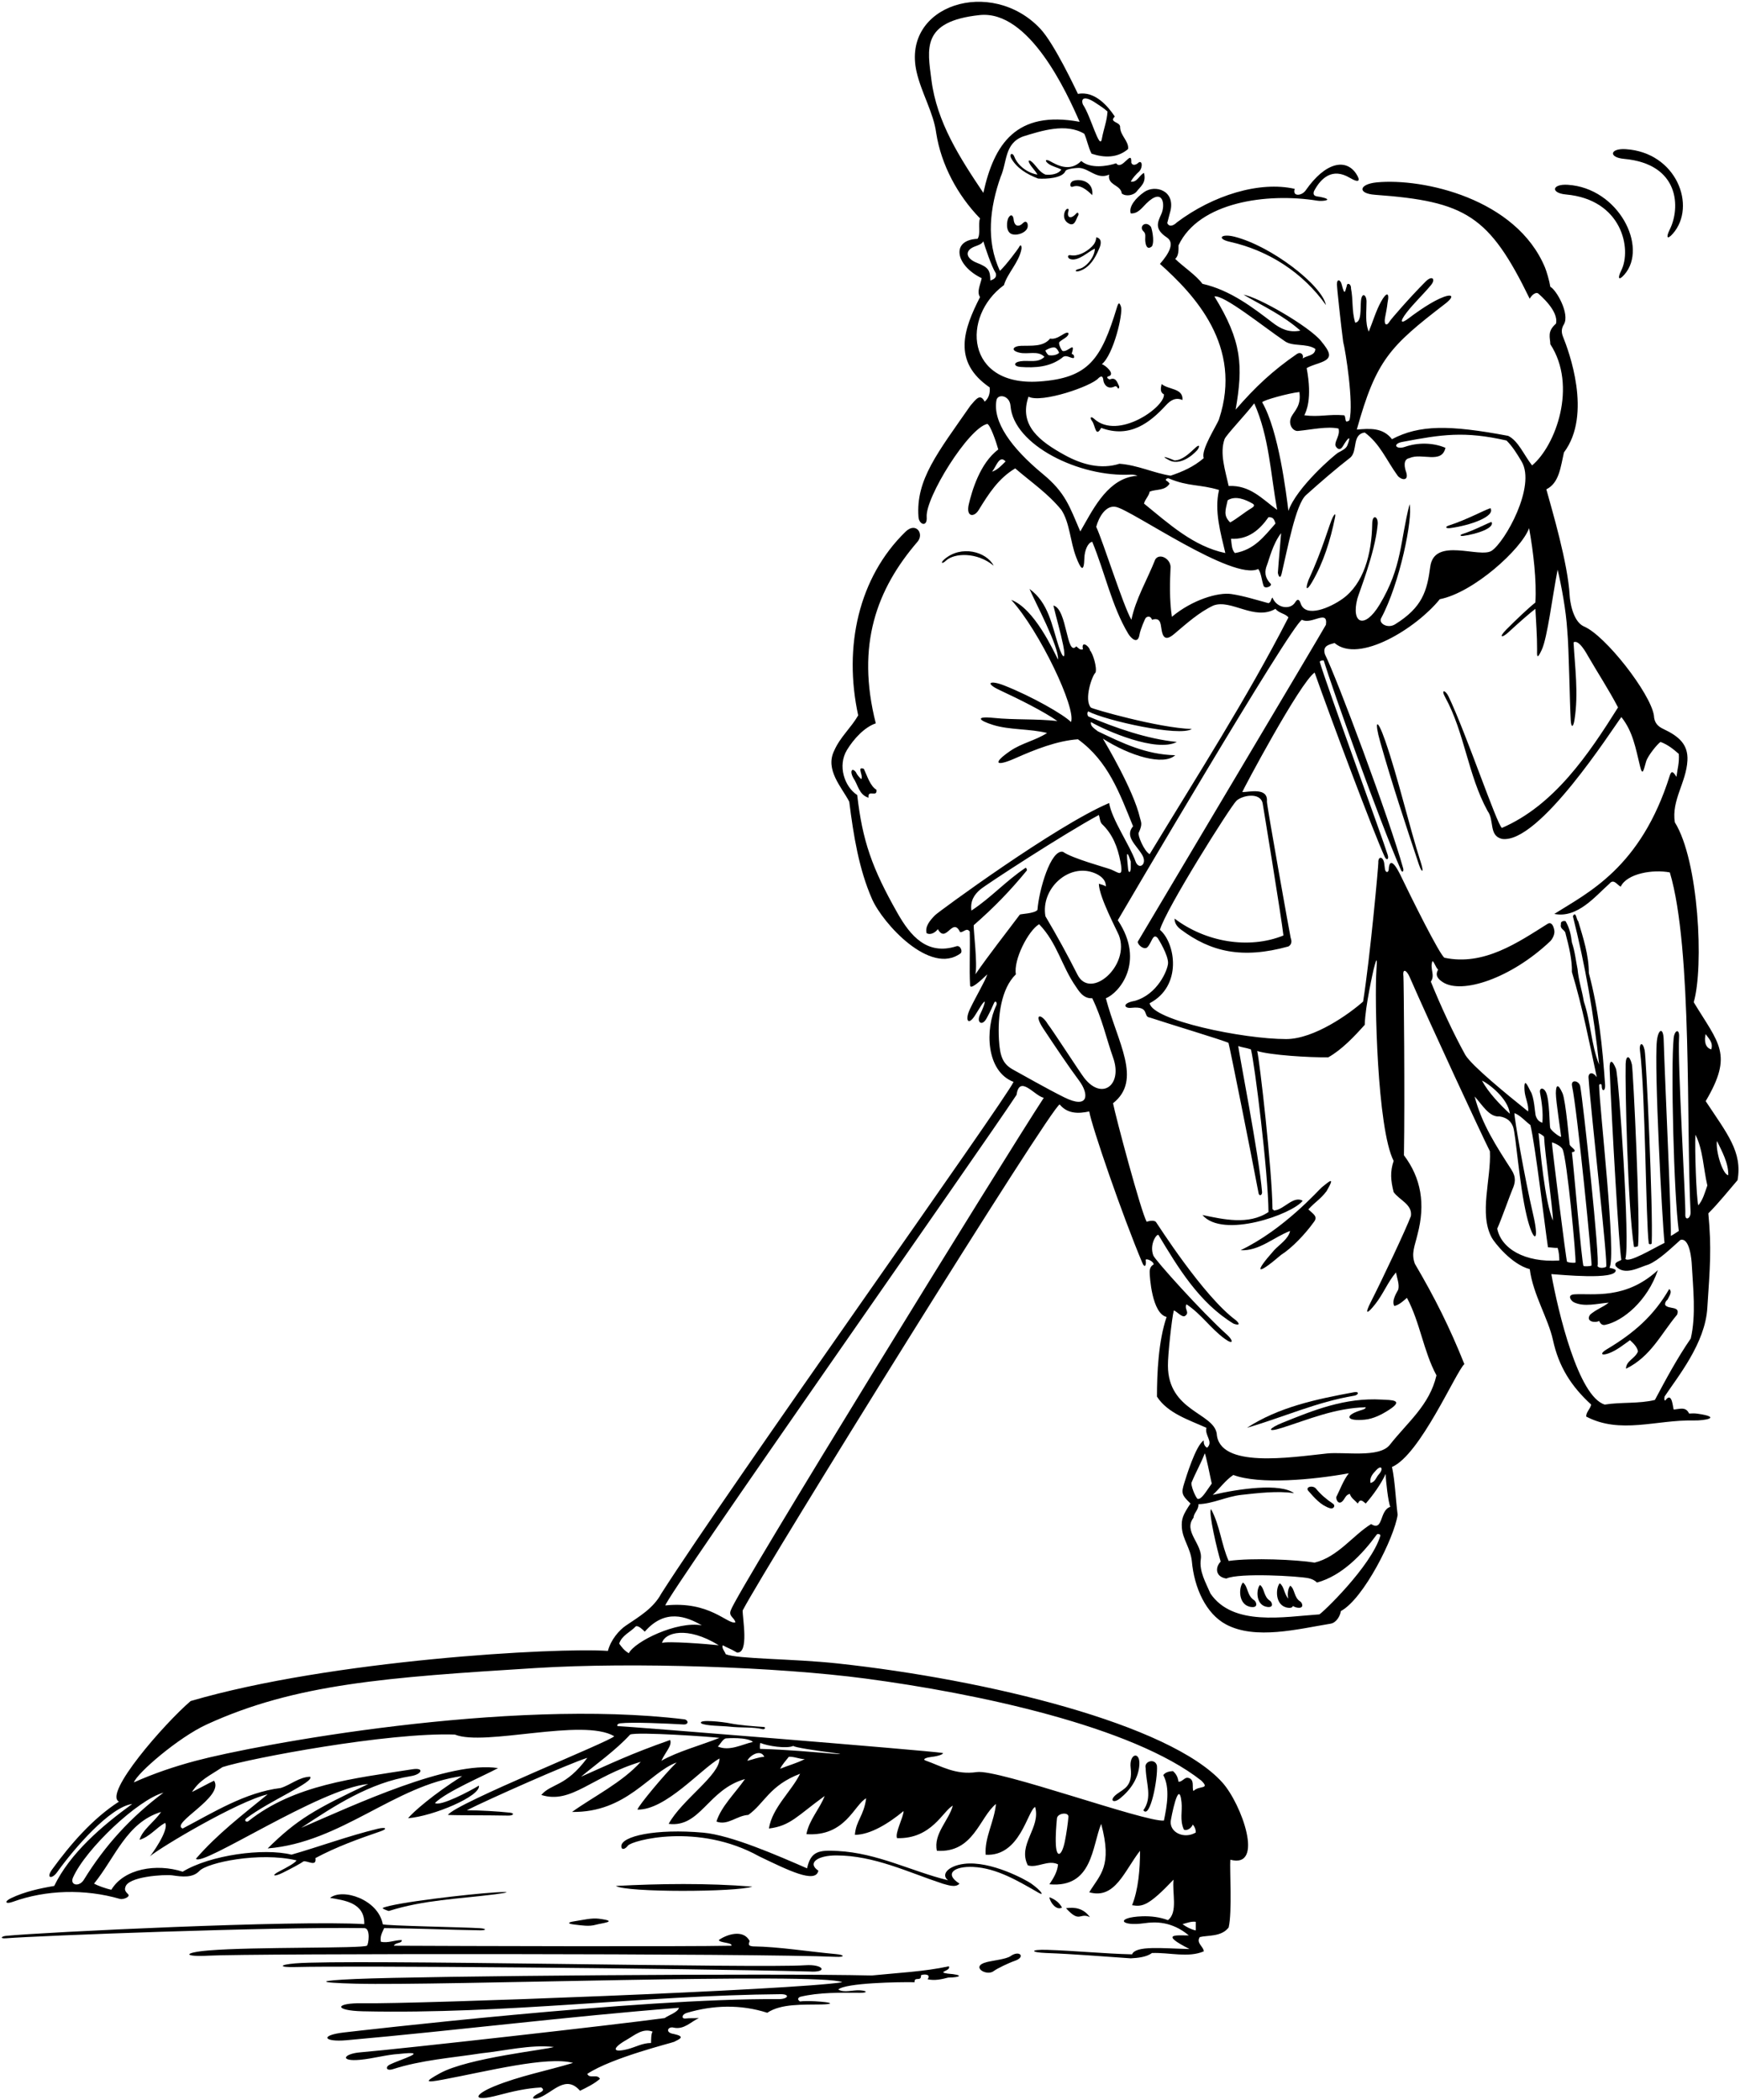 <?xml version="1.0" encoding="UTF-8"?>
<svg xmlns="http://www.w3.org/2000/svg" xmlns:xlink="http://www.w3.org/1999/xlink" width="488pt" height="589pt" viewBox="0 0 488 589" version="1.1">
<g id="surface1">
<path style=" stroke:none;fill-rule:nonzero;fill:rgb(0%,0%,0%);fill-opacity:1;" d="M 478.375 308.805 C 486.191 295.578 482.047 292.684 475.023 281.062 C 477.898 271.164 476.445 241.332 469.719 230.602 C 468.754 224.367 472.934 219.438 473.258 213.262 C 473.492 208.738 470.828 206.473 466.52 204.441 C 465.109 203.777 463.934 202.828 463.852 200.621 C 462.902 194.461 450.223 178.141 444.207 175.672 C 441.004 174.219 440.289 168.27 440.227 167.051 C 439.746 157.953 435.297 143.109 433.688 137.223 C 437.32 135.453 437.691 130.891 438.621 126.887 C 446.645 116.191 439.934 98.332 438.367 94.441 C 437.926 93.344 437.82 92.211 438.621 90.949 C 440.324 87.996 436.48 81.27 434.805 80.43 C 434.547 78.781 433.738 76.039 433.312 75.02 C 425.242 55.656 399.059 49.906 386.141 51.145 C 381.164 51.621 380.566 54.262 385.656 54.629 C 411.102 56.469 417.668 60.469 429.02 83.777 C 429.738 82.484 430.898 81.836 431.438 82.332 C 431.949 82.801 437.227 87.227 436.387 90.766 C 433.82 93.008 434.773 94.695 434.805 96.535 C 442.43 108.219 436.32 124.988 429.684 130.52 C 427.355 127.539 425.848 123.656 422.98 122.23 C 406.398 119.109 398.074 119.133 390.395 123.164 C 387.789 119.812 384.066 120.184 380.527 120.465 C 385.969 100.969 389.785 97.129 405.254 85.234 C 408.207 82.969 407.328 82.105 403.699 83.77 C 400.395 85.285 396.191 88.402 395.305 89.094 C 392.758 91.066 392.496 90.266 394.461 87.703 C 396.496 85.051 399.078 82.664 401.324 79.965 C 402.727 78.273 401.695 77.094 399.82 78.969 C 395.148 83.648 390.078 89.578 389.805 90.043 C 388.762 91.809 388.113 90.867 388.449 89.094 C 388.707 87.738 388.988 86.418 389.152 84.91 C 389.797 81.82 388.805 81.887 387.297 84.648 C 385.879 87.246 385.098 90.027 383.879 93 C 382.801 90.512 383.273 87.289 383.258 84.574 C 383.246 82.578 381.91 81.891 381.695 84.387 C 381.496 86.676 381.902 90.352 380.062 90.484 C 379.078 87.051 379.535 84.047 378.902 80.902 C 378.98 79.473 377.699 79.203 377.723 80.211 C 377.289 81.258 377.223 83.516 376.289 79.766 C 375.973 78.484 374.969 78.016 374.945 79.754 C 374.938 80.344 376.059 91.043 376.711 95.887 C 377.363 98.305 379.688 113.035 378.477 117.801 C 378.422 118.004 377.676 118.359 377.539 118.16 C 377.227 117.699 377.379 116.785 376.988 116.461 C 372.52 116.09 370.008 117.02 365.816 116.461 C 366.285 115.438 368.113 111.965 366.469 103.238 C 367.879 102.395 369.609 102.082 371.137 101.371 C 373.66 100.199 373.031 98.711 370.473 95.605 C 367.18 91.562 352.785 83.223 348.781 82.664 C 354.555 86.016 359.859 88.438 364.699 92.719 C 361.488 93.371 359.137 92.184 356.973 90.531 C 351.52 86.367 345.09 81.355 337.234 79.594 C 335.469 77.172 331.852 74.82 329.602 72.609 C 330.625 71.68 330.531 70.004 330.531 68.793 C 336.246 56.672 355.297 53.98 369.52 56.289 C 370.906 56.516 374.492 56.066 370.188 55.207 C 369.348 55.039 368.043 55.16 368.52 53.617 C 370.492 49.848 373.695 47.008 378.492 49.828 C 381.41 51.547 381.535 50.543 380.367 48.75 C 377.547 44.418 371.797 45.324 366.184 53.398 C 365.066 54.996 362.379 55.184 363.117 52.965 C 353.246 50.711 340.152 54.77 330.066 62.367 C 329.414 63.02 328.02 63.953 327.367 62.555 C 327.555 61.719 328.227 59.324 328.285 59.055 C 329.555 53.375 323.949 51.742 320.926 53.836 C 318.504 55.516 316.496 57.965 317.129 59.855 C 319.191 59.957 320.273 58.262 321.527 57.035 C 326.188 52.473 326.91 57.371 325.699 60.039 C 324.648 62.355 323.691 64.223 327.27 66.605 C 329.504 68.094 327.922 71.035 325.32 74.008 C 334.863 82.535 348.707 97.035 341.879 117.574 C 341.355 119.148 336.68 126.234 337.609 128.469 C 334.816 130.891 331.648 132.285 328.301 133.402 C 323.551 132.66 319.082 130.426 313.961 130.055 C 308.777 131.703 303.48 130.297 298.617 127.625 C 291.66 123.805 285.645 119.293 288.453 111.246 C 292.055 113.16 306.227 108.293 308.09 106.031 C 308.805 105.395 309.324 105.359 309.441 106.609 C 309.535 107.613 310.531 109.426 312.656 108.359 C 313.078 108.176 313.332 108.594 313.543 108.906 C 313.754 109.223 313.969 108.527 313.887 108.359 C 313.328 107.215 312.969 105.676 311.262 106.406 C 310.703 106.312 310.051 105.66 311.074 105.477 C 312.715 104.836 310.145 102.496 309.027 102.121 C 312.285 99.516 315.047 87.855 314.379 85.969 C 313.949 84.758 313.688 84.785 313.262 86.184 C 308.84 100.719 305.363 106.055 291.387 106.992 C 270.84 108.367 269.57 88.738 281.562 79.965 C 282.566 76.586 285.723 73.656 286.457 69.941 C 286.605 69.199 286.355 68.117 285.727 69.441 C 285.602 69.703 282.309 74.191 280.445 75.961 C 276.441 67.488 277.641 58.105 280.633 49.613 C 282.492 45.426 281.656 40.211 286.965 38.258 C 292.082 36.676 298.973 34.438 304.094 37.512 C 304.84 39.094 305.211 41.328 306.141 43.098 C 309.746 44.301 313.434 44.32 316.383 41.793 C 316.66 39.652 314.242 38.07 314.148 35.742 C 314.336 34.066 310.891 34.438 312.656 32.672 C 310.797 29.879 307.07 25.41 302.324 26.34 C 301.672 25.035 295.711 12.258 291.754 8.051 C 278.039 -6.531 252.801 1.359 257.059 20.125 C 258.395 26.031 261.824 31.59 262.57 37.324 C 263.961 46.184 268.527 54.734 274.859 61.254 C 274.23 62.859 275.121 65.668 274.152 66.973 C 266.531 67.312 268.016 74.496 275.324 78.012 C 275.047 79.594 273.836 81.828 274.859 83.316 C 270.324 92.215 266.957 101.371 277.559 108.641 C 277.746 110.223 277.281 111.711 276.164 112.645 C 274.883 110.184 273.703 112 272.16 113.762 C 262.996 126.941 256.805 134.527 257.598 144.988 C 257.766 147.176 260.121 147.93 259.898 144.977 C 259.488 139.551 271.641 119.988 276.906 118.883 C 277.746 119.16 279.422 124.004 279.98 126.051 C 274.754 129.93 272.527 137.969 271.723 141.352 C 270.855 145.008 273.16 145.172 274.469 143.047 C 277.254 138.516 280.004 134.156 284.727 131.355 C 289.383 135.359 293.852 138.34 297.668 142.992 C 300.051 146.609 300.113 151.816 301.82 156.254 C 303.027 159.383 304.004 160.961 304.121 156.508 C 304.176 154.441 305.059 152.184 306.328 151.934 C 309.879 160.508 311.82 170.051 316.422 177.711 C 317.184 178.977 319.113 180.859 319.582 177.988 C 319.816 176.547 321.141 173.469 321.344 173.273 C 321.949 172.691 322.805 172.832 323.086 173.809 C 325.406 173.086 325.496 174.738 325.738 176.371 C 326.078 178.719 326.871 179.852 329.273 177.824 C 332.844 174.812 336.285 171.695 340.309 169.809 C 345.289 167.938 351.852 174.184 357.719 170.738 C 358.742 172.039 360.512 172.039 361.348 173.156 C 349.711 195.875 335.746 217.566 322.434 239.539 C 320.852 238.699 319.031 234.223 319.355 233.531 C 320.535 231.016 320.004 230.617 319.699 229.297 C 317.863 221.43 309.922 208.176 309.309 207.141 C 316.949 212.035 326.301 214.812 329.602 211.797 C 321.316 211.609 314.707 208.352 307.91 205.09 C 306.723 204.18 305.77 203.602 305.953 202.484 C 310.145 204.906 324.27 211.102 330.066 208.07 C 321.688 207.234 312.938 204.16 305.211 200.902 C 304.93 200.527 304.84 199.879 305.211 199.504 C 310.238 202.113 330.812 206.676 334.258 204.438 C 324.945 204.16 306.254 198.789 305.934 198.422 C 303.957 196.141 306.297 189.414 307.258 188.613 C 307.723 187.215 306.516 183.215 305.676 182.375 C 305.676 181.445 303.16 179.305 303.719 182.098 C 302.883 182.375 302.418 181.723 301.859 181.258 C 299.066 184.328 299.344 170.754 295.434 169.809 C 296.305 173.523 297.441 177.309 298.164 180.875 C 299.012 185.051 298.148 185.016 296.914 181.242 C 294.988 175.34 294.102 169.074 288.73 165.152 C 290.312 168.875 297.016 181.352 296.738 184.98 C 295.434 182.469 290.105 170.668 283.609 168.223 C 291.598 176.988 301.914 198.777 300.367 202.484 C 298.34 200.395 289.312 195.246 281.621 192.227 C 277.668 190.672 276 191.512 280.477 193.586 C 285.965 196.137 292.758 199.539 296.551 202.203 C 290.469 201.535 284.621 201.934 278.586 201.32 C 273.492 200.805 274.402 202.027 278.535 203.305 C 283.168 204.742 288.836 204.348 293.664 205.559 C 290.359 207.688 286.59 208.367 283.363 210.574 C 278.238 214.074 279.246 215.086 284.758 212.641 C 290.219 210.215 296.449 207.734 302.324 207.324 C 310.797 213.469 313.961 222.316 317.777 231.719 C 315.336 234.578 318.703 236.973 320.344 239.758 C 321.898 242.391 319.375 244.16 318.449 241.523 C 316.895 237.086 311.77 229.727 311.074 225.199 C 296.086 231.531 263.102 255.77 262.242 256.656 C 260.758 258.184 259.398 259.809 259.871 261.695 C 261.082 262.348 262.383 261.414 263.035 260.578 C 265.363 264.77 267.133 256.949 269.273 261.414 C 270.297 261.512 271.043 260.02 271.973 261.23 C 272.121 266.203 271.809 271.465 272.07 276.336 C 272.145 277.664 274.953 275.102 276.906 273.238 C 276.246 275.227 273.758 279.363 272.059 282.922 C 270.523 286.133 271.547 287.777 273.453 284.758 C 274.605 282.934 275.699 280.969 276.164 280.875 C 276.242 281.496 275.594 282.961 274.848 284.551 C 273.809 286.762 275.445 287.84 276.652 285.664 C 277.637 283.898 278.449 282.086 278.773 281.309 C 279.164 280.371 279.781 281.203 279.422 281.949 C 276.27 288.457 276.449 300.406 284.262 303.406 C 281.75 308.805 204.754 416.707 185.484 446.871 C 183.258 451.023 179.32 453.312 175.496 455.906 C 173.734 457.098 171.309 459.797 170.496 462.977 C 156.078 461.973 92.875 465.492 53.469 477.035 C 45.938 483.508 29.023 502.965 33.359 505.246 C 25.918 510.039 19.656 517.328 14.629 524.246 C 12.805 526.758 14.547 527.082 16.027 525.023 C 20.891 518.25 30.848 506.758 37.082 505.898 C 28.609 512.039 19.672 519.676 15.203 528.891 C 11.215 529.559 6.906 530.496 3.129 532.301 C 1.09 533.273 1.512 534.094 3.59 533.34 C 12.922 529.965 23.793 529.676 33.645 532.527 C 34.52 532.781 36.699 531.945 35.906 531.18 C 35.367 530.656 34.863 530.074 35.129 529.359 C 35.594 526.191 46.332 525.629 48.297 525.914 C 51.113 526.328 54.039 526.672 55.914 524.691 C 58.152 522.32 72.793 519.266 83.168 521.723 C 82.75 522.469 80.5 523.672 78.25 524.84 C 76 526.008 76.789 526.43 79.297 525.191 C 81.801 523.953 84.285 522.609 85.121 522.004 C 86.238 521.723 88.848 523.68 88.473 521.07 C 94.34 517.93 100.57 515.68 106.734 513.57 C 108.789 512.867 108.258 512.293 105.906 512.867 C 97.777 514.84 89.363 517.934 81.746 520.117 C 73.887 518.176 58.938 520.215 51.234 524.891 C 43.934 522.527 34.809 524.004 31.23 529.957 C 29.578 529.617 27.273 528.754 26.375 528.238 C 32.336 520.887 35.5 511.109 45.184 508.133 C 43.227 511.016 39.969 513.066 39.133 515.953 C 42.016 515.113 43.785 512.598 46.301 511.203 C 47.578 513.168 42.16 520.617 42.016 520.605 C 45.09 518 66.688 505.152 75.066 503.195 C 67.992 508.969 60.918 514.367 54.957 521.258 C 56.566 523.742 89.793 501.488 103.277 500.309 C 88.324 507.402 83.395 510.148 75.066 518.371 C 95.77 516.684 110.648 500.637 129.625 498.078 C 121.469 503.219 115.746 508.262 114.449 509.898 C 121.5 509.332 134.902 503.684 134.312 500.75 C 131.895 502.238 123.395 506.719 121.988 505.617 C 125.359 502.355 135.77 497.984 139.68 495.844 C 126.02 493.703 99.496 506.113 84.469 512.598 C 93.82 506.395 103.66 499.945 115.227 498.098 C 118.301 497.609 119.164 495.617 115.613 496.176 C 99.332 498.742 82.566 500.465 69.664 510.715 C 69.164 511.113 68.246 510.586 69.164 509.883 C 75.516 505.027 88.285 499.727 86.984 498.262 C 83.82 498.355 81.492 500.59 78.699 501.426 C 68.738 502.637 59.613 508.41 51.234 512.785 C 47.609 511.336 63.004 503.91 60.039 499.371 C 57.906 500.387 55.895 501.543 53.84 502.543 C 56.074 499.102 58.41 498.227 62.406 495.562 C 69.855 493.141 109.02 485.746 127.574 486.438 C 135.906 489.836 163.426 481.684 172.266 486.902 C 171.332 488.301 127.895 505.648 125.621 508.969 C 128.223 509.121 136.086 509.035 142.484 509.16 C 144.039 509.191 144.43 508.48 142.926 508.324 C 139.164 507.93 134.809 507.695 130.926 507.664 C 136.793 504.688 159.414 494.633 164.723 492.957 C 158.578 501.242 154.73 500.016 151.809 503.371 C 160.277 506.047 165.875 498.215 179.711 494.074 C 174.406 499.938 166.398 503.848 160.441 508.133 C 175.738 508.355 182.027 497.133 189.766 494.258 C 186.414 497.52 178.969 506.457 178.781 507.48 C 186.672 507.664 196.562 496.121 201.777 493.141 C 201.965 497.762 191.258 504.688 187.531 511.48 C 196.469 512.598 198.504 501.844 208.945 498.914 C 206.059 503.012 202.242 506.641 200.938 510.832 C 204.105 512.039 206.617 509.156 209.875 508.969 C 214.438 505.711 215.77 500.707 224.398 497.426 C 221.98 502.359 216.578 506.922 215.648 512.785 C 221.723 512.051 223.648 509.18 231.289 503.66 C 229.895 507.293 226.914 510.363 226.168 514.367 C 237.129 515.113 239.574 506.082 242.926 504.312 C 242.262 509.305 240.07 510.543 239.762 514.555 C 244.043 514.555 249.188 511.395 253.414 507.891 C 253.414 509.566 250.934 514.09 251.586 515.484 C 261.309 515.766 264.434 507.852 267.227 506.363 C 266.109 510.551 261.73 514.277 262.758 519.023 C 273.051 519.711 274.68 509.652 279.328 505.898 C 278.863 510.832 276.07 515.395 276.441 520.141 C 286.129 520.699 288.172 507.758 290.312 506.734 C 291.988 512.598 285.285 517.254 288.266 523.121 C 290.965 523.957 293.945 521.445 296.738 522.84 C 296.551 524.98 295.434 526.75 294.316 528.426 C 306.469 529.516 306.234 517.812 308.84 511.48 C 312.023 523.395 308.562 525.633 305.488 530.66 C 312.742 532.746 315.348 524.629 319.734 519.023 C 319.734 524.145 319.27 529.918 317.5 534.293 C 320.387 534.758 322.07 534.555 329.137 527.121 C 328.672 530.66 330.441 536.34 327.555 538.48 C 325.387 537.652 322.781 537.305 320.25 537.406 C 312.793 537.707 314.109 540.316 320.934 539.344 C 324.012 538.906 328.609 538.758 333.418 542.766 C 330.406 542.809 324.73 542.059 333.605 546.582 C 325.938 546.402 318.523 545.559 317.5 548.07 C 309.797 547.895 301.613 547.062 293.648 546.809 C 288.906 546.656 288.82 547.527 293.434 547.695 C 301.309 547.984 309.145 548.66 317.129 549.188 C 319.176 549.094 321.594 548.816 323.086 547.699 C 328.02 547.512 333.234 549.094 337.609 547.234 C 337.609 545.93 335.375 544.906 336.492 543.23 C 338.633 542.672 342.543 543.23 344.59 540.531 C 345.613 536.152 344.84 524.266 345.059 521.535 C 354.762 524.125 348.227 505.867 342.789 499.844 C 328.051 483.508 276.93 471.035 234.934 466.496 C 222.262 465.129 206.98 465.285 203.547 463.91 C 203.266 463.07 202.336 462.234 202.707 461.395 C 204.086 462.172 204.938 462.379 206.711 463.441 C 210.156 463.723 208.199 453.668 208.293 451.621 C 215.277 438.398 295.246 309.641 297.203 309.734 C 299.344 312.344 302.363 312.367 305.488 311.691 C 306.18 315.867 314.785 340.895 320.406 354.215 C 320.988 355.602 321.57 355.074 321.316 353.305 C 321.504 352.84 323.551 353.68 323.551 354.609 C 322.711 355.047 322.445 355.801 322.434 356.672 C 322.422 358.023 323.086 368.387 327.184 369.32 C 324.879 376.09 324.48 385.145 324.48 391.664 C 327.461 396.316 333.418 398.18 338.355 400.414 C 337.797 402.555 340.402 404.324 338.539 406 C 337.887 405.629 337.516 404.977 337.609 403.953 C 335.375 405.262 332.582 414.469 332.129 415.938 C 331.281 418.68 331.355 419.211 333.887 421.641 C 331.766 424.82 331.289 425.938 331.469 428.465 C 331.691 431.637 333.84 434.117 334.258 437.746 C 334.93 445.422 338.289 452.582 343.852 455.551 C 352.098 459.953 364.137 456.824 373.172 455.344 C 374.848 455.062 375.871 453.109 376.059 451.805 C 382.484 448.359 391.09 431.105 391.98 424.809 C 391.422 420.34 391.234 415.219 390.395 411.398 C 398.289 408.004 408.27 384.797 410.691 382.539 C 406.598 372.297 402.406 363.918 396.82 354.422 C 395.703 351.445 396.809 349.449 397.566 346.137 C 399.801 337.664 398.59 330.402 393.746 323.98 C 394.027 308.246 393.695 274.566 393.602 273.785 C 393.305 271.266 394.598 272.258 395.316 273.914 C 400.91 286.758 415.414 317.973 417.859 322.863 C 418.25 330.59 414.715 340.41 418.391 347.113 C 419.098 348.406 423.879 354.57 429.031 355.914 C 429.965 363.082 434.246 369.785 435.551 375.836 C 437.176 383.297 440.672 388.777 446.258 393.898 C 445.977 395.199 444.859 395.945 444.859 397.25 C 454.387 402.285 464.543 398.133 474.977 398.352 C 478.363 398.422 483.047 397.449 476.035 396.445 C 475.305 396.34 474.465 396.363 473.723 396.41 C 472.789 394.457 471.301 395.109 469.438 395.293 C 469.16 395.199 469.066 389.895 467.02 392.781 C 466.645 392.594 466.832 392.129 466.832 391.664 C 470.461 386.172 478.281 376.727 478.84 366.711 C 479.586 355.5 480.051 350.047 479.121 340.273 C 482.102 337.293 484.895 333.754 487.312 330.961 C 488.711 323.047 484.434 317.973 478.375 308.805 Z M 307.332 28.891 C 308.441 29.633 309.621 30.359 310.609 31.273 C 310.43 34.09 309.641 35.699 309.027 38.906 C 308.438 42.469 305.953 32.578 303.719 29.32 C 303.059 27.578 304.121 26.734 307.332 28.891 Z M 261.223 22.387 C 260.141 13.766 258.277 5.984 274.73 4.23 C 288.637 2.746 299.191 25.934 302.789 34.16 C 284.961 30.875 278.785 40.449 275.789 54.086 C 269.172 44.238 262.715 34.234 261.223 22.387 Z M 274.023 73.723 C 270.711 72.426 270.547 70.199 273.395 69.125 C 274.309 68.781 275.328 68.477 275.789 67.676 C 276.164 68.98 278.059 74.754 279.273 76.613 C 279.504 77.48 279.246 78.207 277.746 78.66 C 277.73 75.801 277.207 74.969 274.023 73.723 Z M 478.375 289.996 C 479.215 291.301 480.516 292.234 479.957 294.281 C 478.098 293.816 477.957 291.594 478.375 289.996 Z M 375.406 120.184 C 375.895 122.07 374.445 123.43 374.516 124.82 C 374.539 125.27 375.613 126.836 376.594 125.18 C 378.203 122.465 379.035 121.977 377.871 124.91 C 377.508 125.832 376.391 126.355 375.316 126.934 C 374.414 127.414 363.621 136.652 361.348 143.273 C 360.75 138.598 358.648 120.836 353.992 112.828 C 354.09 112.27 361.535 110.223 364.422 109.941 C 365.004 113.754 363.051 115.223 362.223 116.797 C 361.102 118.922 362.582 120.992 364.031 120.855 C 367.906 120.48 372.215 119.496 375.406 120.184 Z M 340.59 83.133 C 343.23 82.621 354.273 91.57 360.23 95.605 C 362.441 97.305 366.379 96.164 368.891 97.84 C 368.891 99.797 366.379 99.703 365.352 100.539 C 365.727 99.422 364.793 98.586 363.77 99.238 C 356.879 103.984 352.039 108.547 346.547 114.879 C 348.66 102.625 348.352 95.742 340.59 83.133 Z M 343.441 123.152 C 343.84 122.031 349.352 116.281 351.762 113.109 C 355.949 122.512 356.32 132.66 358.184 142.992 C 353.902 139.828 350.551 136.012 344.59 136.289 C 343.645 131.926 342.016 127.16 343.441 123.152 Z M 355.762 145.043 C 356.973 145.043 357.289 145.402 357.719 146.812 C 354.461 150.535 351.762 154.164 346.359 155.098 C 345.336 154.164 345.414 152.023 345.242 151.094 C 350.176 151.371 353.344 148.488 355.762 145.043 Z M 345.016 146.512 C 343.023 144.559 343.695 143.09 344.312 140.293 C 346.547 138.898 349.34 140.109 351.297 141.227 C 352.012 141.656 351.695 142.098 350.945 142.539 C 349.043 143.66 346.945 145.457 345.016 146.512 Z M 322.434 137.871 C 324.297 137.129 326.715 137.688 328.02 135.641 C 327.816 135.297 327.484 135.008 327.09 134.77 C 326.688 134.535 327.344 133.973 327.812 134.172 C 333.246 136.484 336.488 135.773 341.891 137.406 C 340.496 143.273 342.355 149.512 343.66 155.098 C 334.723 153.234 327.832 146.902 320.852 141.227 C 321.129 140.016 322.246 139.086 322.434 137.871 Z M 278.211 132.285 C 279.074 131.293 279.746 129.254 280.703 128.879 C 281.09 128.723 281.52 128.84 282.027 129.402 C 280.816 130.609 279.699 131.82 278.211 132.285 Z M 302.977 149.047 C 299.945 141.977 298.812 138.168 292.477 132.934 C 283.523 125.539 278.391 118.254 279.465 112.242 C 279.801 110.363 283.176 110.785 283.41 113.84 C 284.254 124.852 302.805 133.906 317.16 133.094 C 317.91 133.051 319.262 133.406 318.895 133.434 C 318.359 133.469 317.844 133.543 317.34 133.648 C 310.078 135.18 306.23 143.457 302.977 149.047 Z M 356.879 167.57 C 356.32 168.133 356.602 168.781 355.762 169.156 C 352.348 168.234 348.883 167.129 345.375 166.594 C 341.676 166.023 334.352 168.211 328.672 172.973 C 327.941 168.297 328.113 163.012 328.301 158.914 C 328.16 156.602 325.191 155.062 324.016 156.867 C 321.688 162.73 318.523 167.945 317.312 173.809 C 314.984 169.809 309.398 151.934 307.445 147.742 C 308.145 145.105 310.102 141.539 313.008 142.164 C 317.574 143.145 345.77 162.988 352.879 159.566 C 353.715 160.59 353.902 163.012 354.367 164.223 C 354.613 165.277 356.801 164.445 356.414 163.754 C 354.586 161.887 354.66 160.129 355.344 158.441 C 355.895 157.078 356.945 152.535 359.301 149.512 C 359.043 153.012 358.648 156.828 358.398 160.555 C 358.371 160.996 358.984 162.848 359.445 160.898 C 361.145 153.699 363.398 141.438 366.277 138.852 C 370.121 135.391 374.699 131.434 378.758 128.285 C 380.809 126.422 379.133 121.766 382.762 121.301 C 387.047 124.469 388.812 129.027 391.98 133.402 C 392.836 134.523 395.172 135.16 394.398 132.473 C 393.934 131.262 393.375 128.75 395.328 128.469 C 398.684 126.887 404.359 130.238 405.387 125.586 C 401.863 124.074 397.535 124.09 394.062 125.301 C 391.492 126.199 390.422 124.473 393.281 123.934 C 404.434 121.82 410.691 120.859 422.516 123.535 C 424.211 125.23 425.438 127.215 426.754 129.434 C 430.844 136.352 422.113 151.961 418.355 154.453 C 415.031 156.656 402.266 150.461 401.133 158.914 C 400.227 165.723 398.969 170.293 391.27 175.078 C 389.152 176.395 386.586 174.789 387.336 173.398 C 392.598 163.656 396.309 145.238 395.328 141.41 C 392.648 151.742 393.289 158.961 386.945 169.523 C 382.699 176.59 378.883 174.898 380.676 167.93 C 381.098 166.289 385.605 155.168 386.344 147.398 C 386.746 144.832 384.902 144.031 384.859 146.754 C 384.727 155.512 382.398 163.699 376.594 167.887 C 373.102 170.406 366.188 173.406 364.789 169.25 C 364.324 167.863 363.828 167.973 363.238 168.922 C 361.852 171.152 358.02 170.551 356.879 167.57 Z M 317.129 241.586 C 317.129 242.184 317.129 242.879 317.129 243.43 C 317.129 244.812 316.469 244.945 316.375 243.59 C 316.258 241.902 315.457 236.574 317.129 241.586 Z M 273.555 273.238 C 274.207 270.355 272.996 260.949 273.09 259.461 C 278.848 254.426 283.301 249.824 287.961 244.145 C 288.121 243.945 287.785 243.266 287.641 243.363 C 282.094 247.047 277.973 251.734 272.438 255.363 C 272.066 252.629 273.266 250.863 274.898 249.469 C 276.543 248.066 298.508 233.766 308.188 228.551 C 308.469 229.391 308.469 230.414 309.027 231.066 C 312.051 233.914 313.469 237.566 314.254 241.719 C 315.129 246.348 313.703 244.66 311.586 243.836 C 310.184 243.289 300.742 240.75 298.133 238.887 C 294.723 238.086 291.395 249.492 290.965 255.18 C 290.129 256.203 286.219 256.297 286.031 256.48 C 281.844 262.066 277.559 267.469 273.555 273.238 Z M 313.812 262.301 C 317.066 270.734 305.855 280.586 302.195 273.348 C 299.312 267.656 296.527 262.57 293.199 256.949 C 291.84 249.246 299.723 241.961 306.895 244.809 C 308.391 245.402 310.242 246.582 310.137 248.641 C 309.953 248.27 308.562 248.012 308.188 247.824 C 308.188 251.453 313.332 261.051 313.812 262.301 Z M 178.336 456.074 C 179.082 455.797 180.34 457.098 180.828 457.578 C 186.539 451.051 192.438 453.289 196.844 455.809 C 189.824 454.531 178.004 460.34 176.359 463.629 C 175.059 462.883 174.285 461.816 173.66 460.93 C 174.406 458.602 176.754 457.75 178.336 456.074 Z M 201.59 461.395 C 198.48 461.055 187.102 460.156 185.672 460.742 C 186.391 457.863 192.664 455.883 201.59 461.395 Z M 23.508 527.172 C 22.223 529.254 19.5 528.719 20.484 526.508 C 24.07 518.457 38.707 504.68 45.836 502.73 C 36.68 509.621 29.465 517.48 23.508 527.172 Z M 185.484 493.793 C 186.703 491.23 188.57 489.48 187.941 487.965 C 176.629 491.945 171.879 494.324 162.953 498.262 C 166.957 494.91 172.73 490.816 176.73 486.438 C 178.688 485.602 200.102 487.09 201.777 487.371 C 196.379 489.512 190.047 491.188 185.484 493.793 Z M 201.312 489.789 C 201.926 489.312 202.742 487.578 203.648 487.504 C 203.977 487.473 209.504 487.09 211.18 488.488 C 208.016 489.23 204.57 491.188 201.312 489.789 Z M 209.598 493.793 C 210.156 492.398 213.32 490.348 214.344 492.676 C 212.668 492.77 211.18 493.422 209.598 493.793 Z M 218.812 496.027 C 219.371 494.816 220.305 493.887 221.234 492.676 C 222.816 492.582 224.047 493.293 225.703 493.328 C 223.281 494.539 221.328 495.004 218.812 496.027 Z M 233.848 491.816 C 227.289 491.289 220.98 490.672 213.16 490.449 C 213.09 490.445 213.059 488.703 213.324 488.812 C 215.191 489.613 220.578 490.5 222.539 489.605 C 222.355 489.969 229.008 490.965 234.004 491.613 C 236.676 491.961 235.633 491.957 233.848 491.816 Z M 298.637 516.453 C 297.809 520.457 296.328 521.289 296.121 517.27 C 295.996 514.859 296.266 511.629 296.43 509.945 C 296.574 508.434 299.754 508.082 299.648 509.512 C 299.535 511.094 299.105 514.16 298.637 516.453 Z M 335.375 541.367 C 334.07 541.09 332.77 540.438 331.648 539.598 C 332.77 539.32 334.07 538.762 335.375 538.945 C 335.375 539.785 335.375 540.531 335.375 541.367 Z M 328.34 510.719 C 328.398 510.105 330.625 498.262 331.371 505.43 C 331.648 507.945 330.812 510.363 332.023 513.066 C 332.395 513.438 333.902 513.148 334.535 511.668 C 335.094 512.32 335.375 513.066 335.375 513.902 C 332.176 515.82 328.035 513.949 328.34 510.719 Z M 242.699 470.727 C 273.809 474.848 317.582 484.078 336.957 499.379 C 339.473 501.895 336.258 500.645 334.723 502.266 C 334.164 501.426 335.281 498.727 332.953 498.543 C 332.023 498.637 331.465 499.754 330.531 499.66 C 330.348 498.543 329.977 497.52 328.949 496.68 C 327.832 496.773 326.902 496.961 326.25 497.797 C 328.207 501.426 327.273 506.457 326.438 510.551 C 321.316 511.109 279.828 496.008 273.93 496.961 C 267.984 497.832 263.922 495.246 259.664 493.754 C 258.398 493.309 260.098 492.82 261.27 492.699 C 263.238 492.492 264.77 491.871 264.398 491.602 C 259.742 490.859 174.406 484.016 173.508 484.086 C 172.828 484.141 173.02 483.387 173.938 483.281 C 177.344 482.891 186.891 483.332 191.668 483.602 C 193.262 483.691 193.074 482.309 191.914 482.164 C 142.48 476.133 71.91 489.258 54.867 493.805 C 48.949 495.383 43.156 497.336 37.547 499.844 C 38.512 497.195 50.016 487.25 58.02 483.582 C 82.824 472.215 108.465 470.379 150.242 467.781 C 177.719 466.07 218.031 467.461 242.699 470.727 Z M 204.941 451.621 C 204.289 453.297 205.965 453.574 206.246 454.973 C 204.012 455.621 199.129 448.906 186.602 450.223 C 186.785 447.801 275.699 321.371 285.102 307.035 C 285.938 301.262 290.129 307.316 292.734 307.871 C 281.934 324.352 206.43 446.777 204.941 451.621 Z M 304.09 302.305 C 302.879 300.754 295.238 288.926 293.887 287.223 C 292.07 284.152 289.727 284.125 292.609 288.465 C 295.789 293.262 299.633 299.012 302.668 303.082 C 305.469 306.84 305.395 311.168 298.496 307.746 C 293.426 305.23 286.57 301.285 284.305 300.066 C 281.32 298.461 280.441 296.434 280.164 291.551 C 279.789 285.008 280.773 277.223 284.914 273.238 C 284.191 269.188 288.371 261 291.43 259.184 C 296.52 264.43 297.738 270.969 301.758 276.711 C 302.441 277.691 303.773 280.145 306.328 279.941 C 309.145 285.73 310.184 290.93 312.211 296.691 C 314.863 304.227 309.105 308.727 304.09 302.305 Z M 334.258 415.59 C 335.281 413.074 336.863 410.281 337.887 407.582 C 338.074 407.582 339.449 414.074 339.844 416.055 C 338.262 418.211 337.051 420.504 335.918 420.344 C 335.453 420.277 333.699 416.242 334.258 415.59 Z M 384.531 427.414 C 379.41 430.578 375.223 436.629 368.703 438.215 C 363.676 437.387 351.199 436.816 344.59 437.746 C 342.543 433.188 342.172 427.879 339.656 423.223 C 338.82 423.969 341.426 434.953 342.355 437.934 C 340.781 439.512 340.809 442.199 343.938 442.684 C 347.57 441.008 364.445 442.008 367.066 442.609 C 367.941 442.809 368.727 443.172 369.355 443.801 C 376.34 441.941 382.145 435.809 386.141 430.332 C 386.355 430.039 387.266 430.234 387.125 430.703 C 384.566 439.289 370.66 452.551 370.008 452.738 C 360.141 453.387 345.801 456.18 339.473 446.871 C 338.168 443.801 336.305 440.727 336.77 437.281 C 337.422 433.094 331.742 429.461 334.723 425.645 C 334.816 424.246 336.211 423.41 336.117 421.828 C 340.121 421.734 343.938 419.688 348.129 419.223 C 352.41 418.754 358.465 418.012 362.934 418.754 C 359.137 415.852 347.457 417.488 340.121 419.223 C 341.984 417.547 343.66 415.125 345.895 413.637 C 353.273 416.383 368.211 414.988 378.293 413.168 C 376.805 415.031 375.871 417.637 374.754 419.871 C 374.754 420.949 375.66 422.27 376.852 420.582 C 377.305 419.945 377.574 419.164 378.574 418.941 C 378.945 420.152 379.875 420.617 380.809 421.641 C 381.461 420.34 381.926 420.711 383.039 421.641 C 385.09 419.312 387.324 416.148 388.629 413.355 C 388.629 415.125 389.371 421.453 389.93 422.57 C 386.766 423.598 388.07 429.555 384.531 427.414 Z M 385.98 412.277 C 387.469 410.66 388.09 411.98 386.691 413.477 C 385.914 414.305 385.738 415.621 384.344 415.867 C 384.117 414.195 385.066 413.27 385.98 412.277 Z M 395.703 341.016 C 394.402 344.574 387.441 359.285 384.465 365.117 C 382.652 368.664 383.367 368.684 385.688 365.742 C 388.02 362.793 389.227 359.484 391.516 356.844 C 391.816 358.484 392.531 360.215 392.152 361.633 C 392.066 361.969 390.117 364.664 391.047 366.246 C 392.445 365.969 393.77 364.66 394.594 363.965 C 398.285 370.879 399.215 378.922 402.871 385.703 C 400.922 394.094 394.809 398.781 389.793 405.176 C 386.844 408.934 377.059 407.094 372.176 407.609 C 361.973 408.684 341.824 411.91 341.238 401.996 C 340.281 396.184 327.629 395.727 327.555 383.004 C 327.508 380.18 328.645 369.656 329.203 367.516 C 329.949 367.609 331.598 369.727 332.434 368.98 C 333.738 368.051 332.023 366.992 332.77 365.781 C 336.922 368.523 339.488 372.52 343.473 375.434 C 346.016 377.297 345.941 375.934 344.125 374.301 C 336.965 367.875 323.922 353.336 323.453 352.074 C 322.254 348.844 324.559 345.762 324.926 346.371 C 330.359 355.398 336.25 365.277 345.914 371.18 C 346.125 371.305 348.586 372.09 346.672 370.285 C 337.453 363.543 324.473 343.016 324.203 342.699 C 323.773 342.188 322.52 342.289 321.602 342.633 C 320.02 339.934 312.812 312.836 312.16 309.391 C 320.453 302.855 313.406 292.398 310.145 279.941 C 313.699 278.609 321.379 269.883 313.496 258.066 C 313.867 257.414 362.188 175.02 365.164 173.809 C 367.773 175.301 372.52 170.738 371.871 175.207 C 370.398 177.914 322.715 257.973 319.082 264.117 C 319.176 265.133 320.953 266.492 321.805 265.629 C 323.02 264.387 323.305 261.652 324.613 262.977 C 324.82 263.188 327.746 267.945 327.586 270.188 C 327.441 272.156 324.621 278.891 318.242 280.688 C 314.508 281.34 315.289 282.914 317.398 282.621 C 322.586 282.086 320.48 285.156 322.434 285.344 C 328.02 287.203 343.039 291.711 344.543 292.461 C 344.969 293.977 350.973 323.91 352.98 334.637 C 353.152 335.547 354.027 335.215 353.953 334.281 C 353.141 324.105 347.305 294.535 347.289 293.352 C 348.242 293.734 349.305 293.773 350.828 294.281 C 351.852 298.004 355.672 328.727 355.762 339.898 C 350.176 343.625 343.102 341.949 337.234 340.738 C 342.98 347.469 362.516 340.508 365.352 336.734 C 362.746 335.246 360.141 339.156 357.531 339.434 C 357.16 339.621 357.16 339.062 356.879 339.156 C 356.785 327.891 353.25 297.352 352.598 294.746 C 356.328 295.902 367.074 296.582 372.52 296.516 C 376.34 294.375 379.871 290.621 382.762 287.391 C 382.855 282.27 385.18 272.121 385.258 271.801 C 386.285 267.711 386.219 269.34 386.035 271.93 C 385.477 279.855 386.207 316.473 390.863 325.562 C 389.84 328.539 390.031 331.055 390.863 334.312 C 392.445 336.547 396.168 337.758 395.703 341.016 Z M 419.91 344.555 C 420.938 342.367 423.664 334.68 424.129 333.656 C 424.973 331.773 425.293 330.215 423.914 328.062 C 419.754 321.578 415.59 315.305 413.578 307.5 C 415.719 309.828 417.676 313.367 420.562 313.086 C 422.738 313.426 423.809 314.539 424.363 316.004 C 425.137 318.039 426.055 332.059 428.168 340.941 C 429.965 348.512 431.922 348.891 429.98 340.57 C 427.676 330.676 424.605 313.305 424.75 312.156 C 426.426 312.809 427.73 314.391 429.219 315.508 C 430.613 321.281 433.301 344.203 434.141 349.789 C 435.195 349.828 435.875 349.992 436.852 349.953 C 437.227 351.07 437.32 352.469 437.32 353.492 C 427.516 354.117 421.02 350.105 419.91 344.555 Z M 415.625 303.031 C 417.32 303.785 422.98 307.965 423.445 312.344 C 420.652 309.734 417.488 306.477 415.625 303.031 Z M 435.551 342.32 C 433.211 336.941 431.941 321.988 431.504 317.809 C 431.484 317.605 433.043 318.59 433.051 318.82 C 433.266 323.402 435.461 338.512 435.551 342.32 Z M 435.25 320.402 C 435.254 320.258 437.707 321.199 438.234 322.285 C 439.488 324.867 442.094 352.844 441.863 354.059 C 441.84 354.188 440.18 354.195 439.496 353.848 C 439.27 353.73 435.23 321.387 435.25 320.402 Z M 474.188 375.371 C 470.461 380.77 467.203 386.82 464.133 392.594 C 459.664 393.711 454.637 393.152 450.074 393.898 C 442.645 391.668 436.992 367.871 435.086 357.309 C 437.422 357.438 453.426 359.078 453.145 356.191 C 452.68 355.727 452.027 355.727 451.379 355.539 C 453.426 352.469 448.539 310.266 448.488 304.359 C 448.484 303.941 449.203 303.879 449.207 304.359 C 449.215 306.359 450.285 306.012 450.168 304.277 C 449.43 293.516 448.375 283.32 445.605 272.867 C 445.605 267.84 444.023 263 442.625 258.344 C 442.16 258.066 441.973 255.273 441.137 256.949 C 444.578 270.727 447 284.32 448.488 298.562 C 446.258 293.07 446.164 286.648 444.207 280.875 C 443.648 277.523 442.719 274.914 442.438 271.75 C 441.973 269.516 441.695 266.723 440.855 264.305 C 440.578 262.066 440.203 260.301 439.09 258.344 C 438.438 258.156 437.598 258.438 437.785 259.184 C 437.41 260.672 438.992 260.672 439.09 261.883 C 440.02 265.328 440.949 269.328 440.855 272.59 C 443.836 282.457 445.773 292.512 447.84 302.102 C 446.516 300.254 445.438 301.035 445.512 302.113 C 446.238 312.656 451.098 354.797 450.445 355.262 C 449.98 355.539 448.586 355.82 448.023 355.074 C 448.863 354.051 443.969 308.66 443.184 304.605 C 442.887 303.066 440.461 302.551 440.906 304.594 C 442.344 311.195 446.652 354.68 446.355 354.938 C 446.23 355.047 444.371 355.25 444.105 354.996 C 443.664 354.578 441.23 325.844 440.855 323.141 C 442.773 322.82 440.645 321.883 440.238 321.035 C 440.172 320.895 439.133 308.605 438.219 306.574 C 437.008 303.891 436.375 304.055 436.352 306.602 C 436.336 308.637 437.883 318.66 437.832 318.766 C 437.68 319.074 435.023 317.164 434.762 316.281 C 434.547 315.562 434.602 308.469 433.602 306.355 C 432.871 304.809 431.664 305.051 431.914 306.441 C 432.402 309.113 432.82 311.875 432.57 314.855 C 431.418 314.492 430.938 313.691 430.664 312.715 C 430.52 312.195 430.266 307.594 429.281 306.105 C 428.871 305.48 427.273 301.277 427.57 305.852 C 427.699 307.836 428.863 309.996 428.566 311.691 C 422.422 306.758 412.898 298.98 410.973 295.863 C 407.621 289.812 404.082 282.18 401.289 275.289 C 402.594 273.426 400.914 271.656 401.754 269.516 C 402.312 269.891 402.594 271.191 403.336 271.938 C 402.367 273.555 403.371 274.586 404.609 275.41 C 409.922 278.949 423.789 274.387 434.805 263.93 C 435.383 263.352 436.098 262.016 435.93 260.969 C 435.684 259.473 435.051 258.445 434.016 259.094 C 425.77 264.266 416.191 270.949 405.105 268.586 C 403.711 267.652 395.891 251.922 392.629 245.125 C 390.156 240.203 389.535 242.238 389.496 243.676 C 389.465 244.828 388.609 244.82 388.426 243.754 C 388.324 243.16 388.301 242.539 388.191 241.953 C 387.848 240.152 386.48 240.035 386.566 241.934 C 386.602 242.688 384.254 268.586 382.297 280.875 C 378.547 284.23 368.602 291.395 360.699 291.395 C 348.617 291.395 323.199 286.137 322.434 281.34 C 331.66 276.508 329.672 264.477 325.32 260.766 C 326.809 255.18 345.137 226.098 346.77 224.566 C 348.402 223.035 353.469 222.07 354.125 225.297 C 354.176 225.535 359.395 257.32 359.953 262.348 C 350.191 266.289 338.094 264.18 329.414 257.602 C 329.414 258.973 330.176 259.918 331.219 260.695 C 339.57 266.938 348.375 269.012 361.348 265.422 C 362.348 264.82 362.301 263.891 361.988 263.035 C 361.863 262.691 355.238 225.652 355.32 224.773 C 355.703 220.617 350.027 222.211 348.406 222.129 C 348.406 221.848 364.562 191.418 368.703 188.613 C 373.203 201.391 385.355 233.82 388.352 240.266 C 388.883 241.41 389.59 241.039 389.199 239.773 C 387.594 234.547 371.844 191.609 370.152 185.648 C 370.047 185.273 371.219 185.109 371.266 185.27 C 373.578 192.91 386.828 230.082 392.926 244.016 C 393.289 244.844 393.766 244.348 393.531 243.504 C 389.613 229.414 374.941 190.195 371.59 183.492 C 370.754 180.887 373.176 180.711 374.289 180.328 C 381.152 186.211 397.328 176.094 403.805 168.039 C 413.289 166.184 426.715 153.98 428.848 148.113 C 430.059 154.816 430.988 162.918 430.613 168.969 C 428.398 170.742 425.16 173.844 422.445 176.574 C 420.215 178.824 421.199 179.035 423.125 177.25 C 425.965 174.613 429.285 171.734 430.613 170.738 C 430.785 174.07 431.113 178.496 431.094 182.082 C 431.086 183.539 430.887 185.547 432.414 182.199 C 434.012 178.707 435.402 167.129 436.852 159.754 C 437.879 164.129 439.203 171.047 439.555 176.789 C 440.031 181.824 440.238 197.219 440.523 201.945 C 440.664 204.305 441.258 203.922 441.578 201.891 C 442.762 194.496 441.672 186.785 441.32 180.141 C 442.812 179.211 445 183.332 445.406 184.031 C 448.156 188.797 451.117 193.273 453.797 198.387 C 445.605 211.422 435.922 225.852 421.211 232.184 C 419.746 230.992 411.293 205.891 406.285 195.367 C 405.379 193.457 404.055 193.234 405.289 195.484 C 410.781 205.473 411.672 217.324 417.211 227.434 C 419.164 230.074 417.488 234.324 421.211 235.254 C 431.594 236.852 452.133 204.508 454.727 201.09 C 457.98 205.195 458.715 209.77 459.969 214.891 C 460.711 217.93 460.988 215.777 461.688 213.496 C 462.176 211.895 464.891 208.562 465.715 208.07 C 467.762 208.816 469.344 210.117 470.836 211.422 C 471.02 213.938 470.461 215.52 470.184 217.848 C 469.383 216.629 468.828 215.836 468.305 217.504 C 460.168 243.41 445.25 250.383 435.922 256.297 C 442.438 257.602 447.465 251.27 451.379 247.824 C 452.586 246.336 453.426 248.078 454.543 248.66 C 456.305 244.941 463.602 243.742 468.32 244.66 C 474.703 265.941 472.883 316.582 474.137 339.855 C 474.238 341.762 472.566 342.465 472.664 340.602 C 472.828 337.359 470.457 298.066 470.914 290.891 C 471.078 288.332 469.633 288.852 469.395 291.129 C 468.562 299.094 469.438 335.246 470.836 345.207 C 470.09 345.672 469.539 346.105 468.602 346.602 C 468.781 341.633 467.031 305.352 466.59 291.477 C 466.477 287.941 465.035 288.598 464.684 291.973 C 463.906 299.41 466.18 342.691 466.832 348.559 C 463.574 350.141 456.789 354.285 455.848 353.027 C 457.242 349.117 453.996 301.723 453.211 299.727 C 452.164 297.07 451.344 297.137 451.445 299.785 C 452.02 314.676 454.078 350.141 454.727 353.305 C 454.078 353.773 452.586 353.957 453.145 355.074 C 455.66 357.867 459.57 355.445 462.363 354.609 C 465.246 353.398 468.691 350.047 471.301 347.719 C 474 346.977 474.426 353.781 474.461 354.402 C 474.836 361.215 475.723 368.801 474.188 375.371 Z M 476.289 338.035 C 475.73 335.449 475.305 322.676 475.488 318.207 C 477.629 322.305 477.723 327.703 478.84 332.453 C 478.129 334.48 477.59 336.547 476.289 338.035 Z M 481.539 319.977 C 482.938 322.863 484.801 326.215 484.707 329.566 C 483.125 329.379 481.09 322.648 481.539 319.977 "/>
<path style=" stroke:none;fill-rule:nonzero;fill:rgb(0%,0%,0%);fill-opacity:1;" d="M 455.465 44.551 C 471.195 45.973 471.309 58.371 468.289 64.387 C 467.207 66.543 467.535 67.391 469.176 65.52 C 475.914 57.836 470.215 42.734 455.957 41.836 C 451.465 41.551 451.078 44.156 455.465 44.551 "/>
<path style=" stroke:none;fill-rule:nonzero;fill:rgb(0%,0%,0%);fill-opacity:1;" d="M 313.031 45.797 C 310.516 46.637 305.77 47.379 303.254 45.145 C 300.012 48.387 296.383 46.238 294.516 45.211 C 293.188 44.48 292.922 45.09 294.043 45.918 C 295.066 46.676 296.551 46.938 297.668 47.566 C 296.832 48.777 294.969 49.148 293.199 48.965 C 291.52 48.262 290.734 46.668 289.578 45.562 C 288.719 44.746 288.219 44.852 288.695 45.762 C 289.316 46.953 290.219 47.633 290.965 48.965 C 288.219 48.547 285.395 46.418 284.496 43.977 C 284 42.625 282.945 43.188 283.578 44.336 C 285.113 47.105 287.926 48.844 291.152 50.078 C 293.547 50.238 297.934 49.945 298.785 48.031 C 298.973 47.285 302.18 47.043 302.848 47.105 C 305.531 47.352 307.797 50.453 311.074 48.965 C 310.516 52.035 314.336 51.758 314.613 54.27 C 315.824 55.199 317.777 54.734 318.617 53.898 C 320.012 52.129 321.504 51.289 320.852 48.496 C 319.547 49.055 318.895 51.289 317.129 50.918 C 317.688 49.895 318.617 48.871 319.547 48.031 C 320.648 46.727 320.293 44.586 319.082 45.797 C 318.523 46.262 317.578 46.512 317.281 45.609 C 317.465 41.609 314.707 48.031 313.031 45.797 "/>
<path style=" stroke:none;fill-rule:nonzero;fill:rgb(0%,0%,0%);fill-opacity:1;" d="M 300.914 52.344 C 302.941 51.602 305.008 53.418 306.328 54.734 C 306.82 51.047 303.137 49.965 300.988 50.734 C 299.941 51.109 299.906 52.711 300.914 52.344 "/>
<path style=" stroke:none;fill-rule:nonzero;fill:rgb(0%,0%,0%);fill-opacity:1;" d="M 298.895 58.914 C 298.266 59.754 297.926 61.969 300.09 62.836 C 301.52 63.258 301.734 61.543 302.383 60.453 C 302.629 60.039 302.367 59.262 301.848 59.867 C 300.402 61.543 299.047 61.168 299.68 59.055 C 299.836 58.531 299.348 58.309 298.895 58.914 "/>
<path style=" stroke:none;fill-rule:nonzero;fill:rgb(0%,0%,0%);fill-opacity:1;" d="M 286.906 62.562 C 285.672 63.805 284.449 63.477 284.273 61.461 C 284.219 60.828 283.746 59.715 282.906 60.945 C 282.312 61.82 281.934 65.117 283.855 65.676 C 285.562 66.172 287.98 65.082 288.219 63.656 C 288.398 62.559 287.809 61.656 286.906 62.562 "/>
<path style=" stroke:none;fill-rule:nonzero;fill:rgb(0%,0%,0%);fill-opacity:1;" d="M 323.086 69.074 C 323.922 67.398 322.914 63.777 322.797 63.621 C 321.324 61.707 319.25 63.574 320.746 64.93 C 321.402 65.523 321.172 66.453 321.18 67.121 C 321.203 68.5 321.609 70.328 323.086 69.074 "/>
<path style=" stroke:none;fill-rule:nonzero;fill:rgb(0%,0%,0%);fill-opacity:1;" d="M 346.238 66.383 C 342.43 65.414 341.145 66.965 344.906 67.805 C 355.742 70.227 365.379 76.406 371.871 85.551 C 370.758 79.965 356.531 68.992 346.238 66.383 "/>
<path style=" stroke:none;fill-rule:nonzero;fill:rgb(0%,0%,0%);fill-opacity:1;" d="M 302.711 75.395 C 301.055 75.762 301.594 76.465 303.043 75.898 C 305.645 74.891 307.129 72.438 308.188 69.91 C 308.945 68.367 309.027 66.84 307.445 66.559 C 307.406 67.621 306.922 68.469 306.223 69.16 C 304.48 70.887 302.059 71.941 300.297 71.578 C 299.223 71.359 299.367 72.418 300.195 72.668 C 302.469 73.352 305.199 70.539 307.07 69.727 C 306.969 72.352 304.445 75.008 302.711 75.395 "/>
<path style=" stroke:none;fill-rule:nonzero;fill:rgb(0%,0%,0%);fill-opacity:1;" d="M 286.238 101.309 C 284.145 101.617 284.234 102.762 286.223 102.906 C 290.371 103.207 294.445 102.934 297.855 100.355 C 298.973 99.145 300.461 100.727 301.207 100.355 C 301.395 99.797 301.02 99.328 300.555 99.238 C 301.766 95.453 299.535 98.801 298.055 98.441 C 297.715 98.359 296.758 96.367 297.102 95.965 C 297.566 95.418 298.523 94.996 299.109 94.48 C 300.09 93.617 299.766 92.816 298.379 93.633 C 297.141 94.359 295.898 95.234 294.504 94.953 C 292.574 97.32 289.324 96.883 286.391 96.977 C 284.125 97.051 283.297 98.277 285.887 98.898 C 288.316 99.484 291.109 98.188 292.922 100.074 C 291.086 101.91 288.555 100.965 286.238 101.309 Z M 293.23 98.25 C 294.02 97.762 294.977 97.363 295.777 97.449 C 296.414 97.516 297.094 98.898 297.031 98.957 C 296.371 99.578 295.191 99.781 294.121 99.609 C 293.867 99.57 293.055 98.359 293.23 98.25 "/>
<path style=" stroke:none;fill-rule:nonzero;fill:rgb(0%,0%,0%);fill-opacity:1;" d="M 306.852 117.449 C 305.914 116.598 305.562 117.113 306.277 118.078 C 307.242 119.375 307.234 122.871 308.84 119.996 C 316.867 122.984 322.516 118.531 326.969 113.68 C 328.266 112.266 329.672 111.348 331.648 112.18 C 331.836 108.824 327.926 109.387 325.785 107.711 C 325.508 108.918 325.32 110.035 326.438 110.594 C 326.785 114.098 313.59 123.562 306.852 117.449 "/>
<path style=" stroke:none;fill-rule:nonzero;fill:rgb(0%,0%,0%);fill-opacity:1;" d="M 328.02 129.121 C 331.562 130.836 335.621 126.551 335.961 125.988 C 336.617 124.914 336.238 124.672 335.316 125.52 C 333.539 127.145 331.68 129.051 329.414 129.121 C 328.391 128.656 324.48 127.262 328.02 129.121 "/>
<path style=" stroke:none;fill-rule:nonzero;fill:rgb(0%,0%,0%);fill-opacity:1;" d="M 406.762 148.094 C 412.398 147.344 419.469 144.82 418.004 142.504 C 415.672 143.34 411.445 145.711 406.281 147.391 C 405.246 147.727 405.402 148.273 406.762 148.094 "/>
<path style=" stroke:none;fill-rule:nonzero;fill:rgb(0%,0%,0%);fill-opacity:1;" d="M 367.988 163.223 C 371.145 157.82 373.129 151.523 374.418 145.109 C 374.648 143.953 374.348 143.98 373.805 145.031 C 372.801 146.977 371.098 153.746 367 162.625 C 366.008 165.309 366.445 165.859 367.988 163.223 "/>
<path style=" stroke:none;fill-rule:nonzero;fill:rgb(0%,0%,0%);fill-opacity:1;" d="M 244.559 252.102 C 247.578 258.996 260.945 273.664 269.41 267.344 C 270.035 266.879 269.402 264.996 268.203 265.379 C 259.973 267.977 255.324 262.426 251.754 256.145 C 244.547 243.465 241.875 235.762 240.414 222.965 C 236.812 220.613 234.871 214.711 237.535 210.328 C 239.406 207.254 242.43 203.926 245.625 202.855 C 240.023 180.848 245.93 165.148 257.324 151.926 C 259.27 149.664 256.863 146.297 253.98 149.098 C 240.84 161.871 236.488 181.316 240.691 200.621 C 238.645 204.16 235.652 206.66 233.977 210.477 C 231.277 215.879 236.129 220.824 238.18 224.828 C 239.398 234.488 240.914 243.781 244.559 252.102 "/>
<path style=" stroke:none;fill-rule:nonzero;fill:rgb(0%,0%,0%);fill-opacity:1;" d="M 265.293 157.238 C 267.637 155.043 273.984 154.77 278.676 158.633 C 276.684 154.73 269.59 152.727 264.816 156.879 C 263.703 157.852 264.148 158.312 265.293 157.238 "/>
<path style=" stroke:none;fill-rule:nonzero;fill:rgb(0%,0%,0%);fill-opacity:1;" d="M 388.504 207.754 C 386.215 201.16 385.348 201.898 387.105 208.109 C 390.414 219.785 394.023 230.68 397.934 242.41 C 398.754 244.871 399.426 244.828 398.52 241.992 C 394.996 230.969 392.203 218.43 388.504 207.754 "/>
<path style=" stroke:none;fill-rule:nonzero;fill:rgb(0%,0%,0%);fill-opacity:1;" d="M 245.812 221.477 C 244.043 220.453 243.207 217.566 242.273 215.609 C 240.133 214.773 242.273 217.66 241.531 218.496 C 240.973 217.938 240.414 217.379 240.039 216.543 C 238.984 215.152 238.246 216.238 239.297 218.125 C 240.691 220.172 240.879 222.871 243.578 223.711 C 243.301 221.199 246.094 223.805 245.812 221.477 "/>
<path style=" stroke:none;fill-rule:nonzero;fill:rgb(0%,0%,0%);fill-opacity:1;" d="M 462.41 348.691 C 462.453 349.02 463.227 349 463.238 348.66 C 463.637 338.719 461.691 296.469 461.258 294.52 C 460.668 291.875 459.707 292.652 459.941 294.539 C 461.469 306.672 461.594 342.578 462.41 348.691 "/>
<path style=" stroke:none;fill-rule:nonzero;fill:rgb(0%,0%,0%);fill-opacity:1;" d="M 459.383 349.488 C 460.129 343.531 458.035 300.02 457.684 298.527 C 457.043 295.809 456.004 295.852 455.934 298.375 C 455.766 304.625 456.496 338.316 458.266 349.676 C 458.73 349.77 459.105 349.582 459.383 349.488 "/>
<path style=" stroke:none;fill-rule:nonzero;fill:rgb(0%,0%,0%);fill-opacity:1;" d="M 357.348 350.605 C 351.547 357.133 352.398 357.824 359.301 351.91 C 362.281 350.047 366.09 346.043 368.418 342.785 C 369.781 341.148 368.266 340.438 366.934 339.156 C 368.891 337.016 370.285 336.363 372.055 334.035 C 374.664 329.531 372.703 331.387 370.719 332.961 C 369.871 333.637 360.199 344.723 347.941 350.605 C 353.156 350.887 357.16 346.977 361.816 345.207 C 361.348 347.441 358.93 348.93 357.348 350.605 "/>
<path style=" stroke:none;fill-rule:nonzero;fill:rgb(0%,0%,0%);fill-opacity:1;" d="M 450.215 371.535 C 455.18 370.488 462.035 364.836 464.969 356.191 C 455.891 364.559 446.699 362.668 441.578 362.98 C 439.336 363.117 440.625 364.828 441.418 365.211 C 444.336 366.613 448.02 365.547 451.191 365.316 C 449.516 366.617 447.559 367.27 445.977 368.668 C 444.578 370.621 447.371 371.09 448.488 370.438 C 448.961 371.484 449.555 371.676 450.215 371.535 "/>
<path style=" stroke:none;fill-rule:nonzero;fill:rgb(0%,0%,0%);fill-opacity:1;" d="M 467.02 365.969 C 466.926 365.316 467.203 364.852 467.668 364.477 C 468.039 363.641 469.16 362.242 468.137 361.5 C 463.848 368.945 458.266 373.855 450.605 378.414 C 448.719 379.535 448.973 380.328 451.227 379.504 C 453.355 378.727 455.25 377.18 457.148 375.836 C 458.172 376.766 459.195 377.789 459.383 379.004 C 458.547 381.051 456.031 381.609 456.031 383.844 C 463.016 380.398 465.715 374.254 470.367 368.668 C 471.301 366.152 467.949 367.27 467.02 365.969 "/>
<path style=" stroke:none;fill-rule:nonzero;fill:rgb(0%,0%,0%);fill-opacity:1;" d="M 379.812 390.422 C 369.035 392.402 358.645 394.609 349.711 400.414 C 360 397.41 369.309 393.16 379.812 391.406 C 381.047 391.199 381.262 390.156 379.812 390.422 "/>
<path style=" stroke:none;fill-rule:nonzero;fill:rgb(0%,0%,0%);fill-opacity:1;" d="M 359.531 400.426 C 366.984 398.074 374.297 394.887 383.039 394.641 C 382.988 395.16 382.242 395.305 381.461 395.555 C 376.812 397.051 377.781 398.629 382.816 398.121 C 385.203 397.883 387.527 396.688 389.531 395.398 C 394.055 392.492 390.039 392.641 387.469 392.496 C 377.254 391.914 368.539 395.406 359.66 399 C 355.852 400.539 354.988 401.859 359.531 400.426 "/>
<path style=" stroke:none;fill-rule:nonzero;fill:rgb(0%,0%,0%);fill-opacity:1;" d="M 373.855 421.703 C 372.164 420.57 370.457 419.184 369.09 417.484 C 368.219 416.406 365.953 416.977 366.949 418.117 C 368.684 420.105 370.496 422.191 372.988 422.957 C 374.059 423.285 374.625 422.219 373.855 421.703 "/>
<path style=" stroke:none;fill-rule:nonzero;fill:rgb(0%,0%,0%);fill-opacity:1;" d="M 350.895 450.66 C 353.062 450.938 352.293 449.102 351.734 448.754 C 349.672 447.457 350.078 444.879 348.594 443.801 C 347.387 445.117 347.184 450.184 350.895 450.66 "/>
<path style=" stroke:none;fill-rule:nonzero;fill:rgb(0%,0%,0%);fill-opacity:1;" d="M 355.441 450.648 C 357.395 450.898 356.699 449.246 356.199 448.934 C 354.34 447.766 354.707 445.445 353.371 444.477 C 352.285 445.66 352.102 450.219 355.441 450.648 "/>
<path style=" stroke:none;fill-rule:nonzero;fill:rgb(0%,0%,0%);fill-opacity:1;" d="M 204.477 484.203 C 208.141 484.613 211.094 484.234 213.961 484.945 C 214.367 485.047 215.059 484.359 214.074 484.297 C 211.633 484.145 207.25 483.805 204.664 483.273 C 202.895 482.902 195.727 482.062 196.656 483.273 C 197.68 484.02 202.988 484.02 204.477 484.203 "/>
<path style=" stroke:none;fill-rule:nonzero;fill:rgb(0%,0%,0%);fill-opacity:1;" d="M 314.148 504.324 C 317.113 501.918 319.32 498.648 319.547 494.887 C 319.781 490.992 316.621 491.734 317.105 495.773 C 317.723 500.961 315.219 501.625 313.238 503.117 C 310.953 504.844 312.203 505.898 314.148 504.324 "/>
<path style=" stroke:none;fill-rule:nonzero;fill:rgb(0%,0%,0%);fill-opacity:1;" d="M 324.48 495.191 C 323.98 492.949 320.766 493.914 321.316 495.844 C 321.41 500.219 323.27 504.035 320.664 507.664 C 322.527 510.273 324.762 498.914 324.48 495.191 "/>
<path style=" stroke:none;fill-rule:nonzero;fill:rgb(0%,0%,0%);fill-opacity:1;" d="M 289.223 528.23 C 287.852 527.258 277.902 521.738 270.375 522.695 C 265.797 523.277 263.805 525.785 265.922 527.309 C 255.504 524.75 246.172 519.676 234.914 519.082 C 229.773 518.809 227.395 519.055 226.355 523.957 C 218.086 520.355 205.039 514.645 197.227 513.945 C 184.02 512.762 174.172 514.91 174.254 517.789 C 174.285 518.883 175.289 518.656 176.105 517.582 C 177.207 516.133 195.777 511.051 212.949 520.605 C 220.895 524.414 228.77 528.371 229.52 524.609 C 226.32 522.477 229.254 520.316 234.574 520.332 C 245.219 520.359 254.699 525.055 264.34 528.238 C 265.551 528.52 267.969 529.543 269.09 528.238 C 264.648 525.414 267.699 523.309 272.938 523.559 C 279.555 523.879 285.629 527.555 291.227 530.77 C 293.191 531.895 291.789 530.051 289.223 528.23 "/>
<path style=" stroke:none;fill-rule:nonzero;fill:rgb(0%,0%,0%);fill-opacity:1;" d="M 172.73 528.891 C 175.613 530.762 206.719 530.633 210.992 529.078 C 198.332 528.055 184.926 528.238 172.73 528.891 "/>
<path style=" stroke:none;fill-rule:nonzero;fill:rgb(0%,0%,0%);fill-opacity:1;" d="M 138.68 531.258 C 142.422 530.785 143.914 530.383 138.605 530.719 C 131.828 531.148 110.703 533.547 107.363 535.051 C 107.02 535.207 108.914 535.953 109.078 535.902 C 118.836 532.805 128.676 532.516 138.68 531.258 "/>
<path style=" stroke:none;fill-rule:nonzero;fill:rgb(0%,0%,0%);fill-opacity:1;" d="M 234.461 548.773 C 236.988 548.891 236.961 548.223 234.465 548 C 226.852 547.316 218.363 545.926 211.18 545.836 C 209.879 545.703 209.875 545.371 210.246 544.348 C 208.512 540.902 203.73 542.512 201.59 544.066 C 201.871 544.906 205.5 544.719 205.129 545.652 C 192.094 545.93 128.691 545.742 110.445 545.652 C 111.004 544.625 112.773 545.09 112.68 544.066 C 110.633 544.066 108.77 545 106.812 544.531 C 106.535 543.043 107.188 541.926 107.746 540.715 C 117.453 540.793 125.543 541.195 134.605 541.328 C 136.406 541.352 136.586 540.875 134.605 540.742 C 130.27 540.445 108.016 540.07 107.352 539.641 C 106.121 532.715 96.125 529.402 92.57 532.242 C 96.434 532.918 102.355 533.516 102.16 539.598 C 82.941 538.43 12.195 541.844 1.598 542.898 C 0.449 543.016 -0.211 543.715 1.719 543.562 C 10.488 542.867 75.812 540.344 102.16 540.715 C 104.02 540.715 103.352 545.324 102.918 545.629 C 101.703 546.473 71.234 545.926 58.562 546.973 C 51.113 547.59 51.453 548.84 58.566 548.438 C 69.617 547.812 213.203 547.793 234.461 548.773 "/>
<path style=" stroke:none;fill-rule:nonzero;fill:rgb(0%,0%,0%);fill-opacity:1;" d="M 297.855 534.945 C 297.012 533.457 295.809 532.617 294.316 532.059 C 294.504 533.547 296.309 535.871 297.855 534.945 "/>
<path style=" stroke:none;fill-rule:nonzero;fill:rgb(0%,0%,0%);fill-opacity:1;" d="M 305.676 537.645 C 303.922 535.188 301.484 534.758 298.973 535.129 C 302.938 539.512 302.777 536.195 305.676 537.645 "/>
<path style=" stroke:none;fill-rule:nonzero;fill:rgb(0%,0%,0%);fill-opacity:1;" d="M 167.082 539.777 C 168.711 539.309 173.902 538.832 167.914 538.074 C 165.906 537.82 163.379 538.457 161.191 538.785 C 159.062 539.105 159.09 539.488 161.211 539.73 C 163.273 539.969 165.23 540.305 167.082 539.777 "/>
<path style=" stroke:none;fill-rule:nonzero;fill:rgb(0%,0%,0%);fill-opacity:1;" d="M 226.926 552.883 C 232.363 553.262 231.035 550.766 225.832 551.129 C 212.992 552.023 97.648 549.371 82.844 550.602 C 78.215 550.984 78.047 551.758 82.848 551.629 C 97.867 551.219 191 551.957 226.926 552.883 "/>
<path style=" stroke:none;fill-rule:nonzero;fill:rgb(0%,0%,0%);fill-opacity:1;" d="M 265.734 553.469 C 262.57 553.004 266.852 552.727 266.109 551.422 C 259.312 552.91 251.863 553.254 244.508 553.996 C 215.926 553.348 119.297 554.137 99.699 554.984 C 89.105 555.441 88.332 556.004 99.801 556.301 C 123.586 556.922 230.27 553.074 236.223 555.891 C 222.98 558.051 116.434 562.051 101.91 561.785 C 93.707 561.633 93.547 563.863 101.801 564.043 C 142.172 564.91 180.695 559.566 218.949 559.246 C 221.68 559.223 221.082 560.656 218.285 560.633 C 179.555 560.289 99.676 569.609 96.473 569.977 C 89.574 570.77 90.801 572.723 97.156 572.16 C 128.379 569.379 159.355 565.484 190.418 563.059 C 190.047 564.363 187.719 565.016 186.414 565.945 C 172.82 567.809 111.965 574.645 101.031 575.555 C 96.309 575.949 95.121 578.191 101.02 577.641 C 104.711 577.297 108.418 576.199 111.934 576 C 121.152 574.977 112.18 577.566 109.328 578.98 C 108.023 579.633 108.262 580.855 110.164 580.281 C 118.266 577.676 126.645 577.117 135.023 575.816 C 141.449 575.164 148.801 573.301 155.32 574.047 C 153.551 574.789 131.266 577.062 123.348 581.441 C 119.043 583.824 119.176 584.141 124.203 583.203 C 136.699 580.871 153.445 576.559 160.719 578.516 C 153.355 580.738 145.68 582.18 138.629 585.074 C 132.703 587.508 132.344 589.531 139.715 587.582 C 143.688 586.531 147.691 585.594 151.781 585.402 C 153.066 586.223 151.711 586.676 150.66 587.266 C 148.742 588.344 149.426 588.961 151.348 588.223 C 155.059 586.801 158.688 581.699 162.676 586.336 C 164.723 585.312 166.68 584.379 168.262 582.984 C 167.516 581.492 165.281 583.074 164.723 581.586 C 171.613 577.023 188.48 572.906 189.09 572.594 C 190.602 571.828 192.336 571.145 189.023 570.414 C 186.301 570.027 187.371 568.133 189.023 568.645 C 191.906 569.203 193.77 566.969 196.004 565.945 C 194.305 566.02 193.543 565.918 192.324 566.059 C 190.969 566.215 191.223 564.91 192.574 564.504 C 199.988 562.289 207.715 562.055 215.184 564.457 C 219.094 561.848 225.211 562.227 230.363 562.125 C 233.609 562.062 233.695 561.641 230.258 561.352 C 228.039 561.168 225.672 561.078 224.398 561.289 C 223.656 560.824 223.656 560.359 224.398 559.988 C 229.844 558.672 235.453 558.844 241.227 558.867 C 243.352 558.875 243.348 558.277 241.117 558.156 C 239.027 558.047 236.785 558.93 235.105 557.938 C 237.062 556.078 252.051 555.797 256.52 555.891 C 256.332 554.121 258.473 555.891 258.289 553.938 C 259.031 553.562 261.266 553.562 260.148 555.055 C 262.105 555.52 264.152 555.055 265.922 554.59 C 269.395 554.547 270.547 553.84 265.734 553.469 Z M 182.598 572.93 C 180.191 572.93 178.242 574.09 176.094 574.641 C 171.566 575.801 171.645 574.367 175.719 572.047 C 178.047 570.723 180.285 568.652 183.062 569.762 C 182.598 570.043 182.598 572.277 182.598 572.93 "/>
<path style=" stroke:none;fill-rule:nonzero;fill:rgb(0%,0%,0%);fill-opacity:1;" d="M 439.203 54.539 C 454.934 55.965 457.711 69.855 454.688 75.875 C 453.609 78.027 453.938 78.875 455.574 77.008 C 462.316 69.32 453.953 52.727 439.699 51.824 C 435.203 51.539 434.82 54.145 439.203 54.539 "/>
<path style=" stroke:none;fill-rule:nonzero;fill:rgb(0%,0%,0%);fill-opacity:1;" d="M 361.227 450.875 C 362.133 450.992 362.508 450.73 362.617 450.367 C 362.98 450.613 363.414 450.797 363.941 450.863 C 365.895 451.113 365.199 449.461 364.699 449.145 C 362.84 447.98 363.211 445.66 361.871 444.688 C 361.297 445.316 360.98 446.898 361.305 448.305 C 360.094 446.93 360.188 444.934 358.922 444.012 C 357.719 445.328 357.512 450.395 361.227 450.875 "/>
<path style=" stroke:none;fill-rule:nonzero;fill:rgb(0%,0%,0%);fill-opacity:1;" d="M 283.398 548.582 C 282.234 549.41 278.523 549.797 276.746 550.242 C 271.973 551.438 276.703 554.367 278.742 552.734 C 279.574 552.07 283.066 550.41 284.562 549.91 C 287.777 548.84 285.965 546.746 283.398 548.582 "/>
<path style=" stroke:none;fill-rule:nonzero;fill:rgb(0%,0%,0%);fill-opacity:1;" d="M 410.422 150.281 C 414.367 149.758 419.316 147.992 418.293 146.371 C 416.66 146.953 413.703 148.613 410.086 149.789 C 409.363 150.023 409.469 150.406 410.422 150.281 "/>
</g>
</svg>
